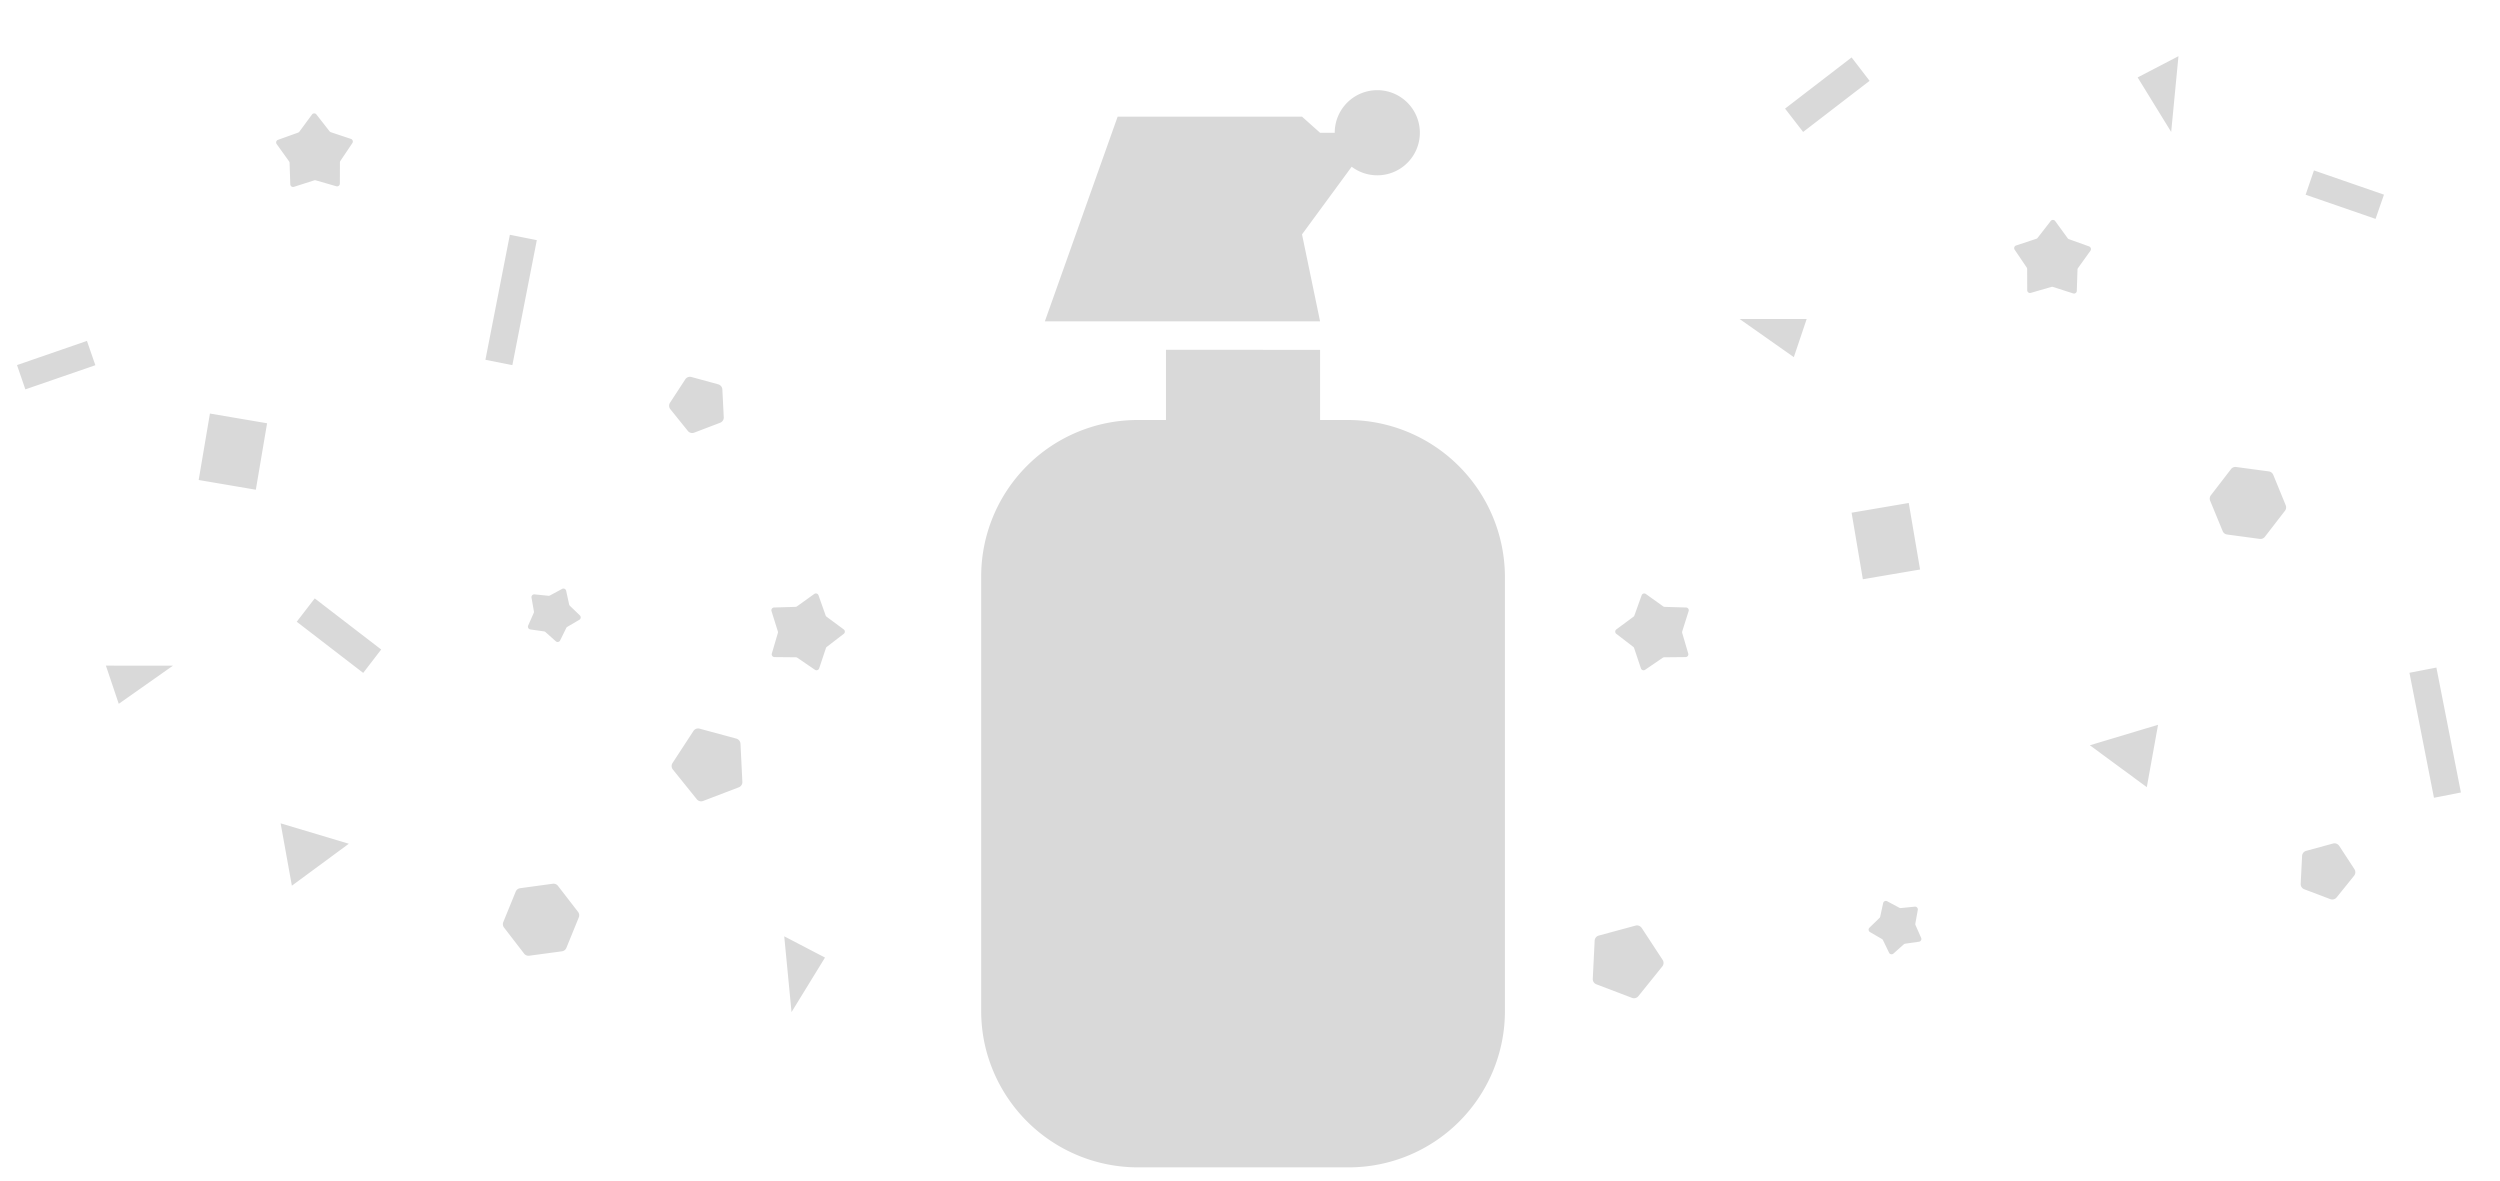 <svg xmlns="http://www.w3.org/2000/svg" width="36" height="17" fill="none" viewBox="0 0 36 17"><path fill="#D9D9D9" d="M19.22 1.912h-.211l-.26-.232h-2.655l-1.048 2.947h3.963l-.26-1.252.715-.974a.613.613 0 1 0-.244-.49m-2.43 3.126v1.011h-.404a2.253 2.253 0 0 0-2.257 2.257v6.248q0 .277.063.534a2.26 2.26 0 0 0 2.194 1.723h3.028a2.25 2.25 0 0 0 2.257-2.257V8.305a2.265 2.265 0 0 0-2.257-2.257h-.405v-1.01zM31.265 1.9l-.483-.785.588-.306zM26.663.827l-.958.737.26.336.957-.736zM4.532 8.617l.957.736-.259.337-.957-.737zm23.117-.416-.824.14-.162-.958.823-.14zM3.684 7.052l-.823-.14.162-.957.823.14zm30.524-3.9-1.007-.348.12-.35 1.008.349zM1.373 5.259l-1.008.348-.12-.35 1.007-.348zm33.711 4.354.353 1.799-.388.076-.353-1.8zM6.99 5.181l.352-1.8.388.077-.352 1.8zm18.841-.038-.78-.549h.965zM2.49 9.586l-.78.549-.185-.55zm9.39 4.203-.482.785-.105-1.091zm19.034-2.454-.82-.603.982-.295zm-25.891.815-.82.604-.162-.898zm18.616-3.576a.04.04 0 0 1 .062-.02l.249.178a.04.04 0 0 0 .022.007l.306.009a.04.04 0 0 1 .038.053l-.092.291a.04.04 0 0 0 0 .024l.086.293a.04.04 0 0 1-.039.053l-.305.003a.04.04 0 0 0-.023.007l-.252.172a.04.04 0 0 1-.062-.02l-.097-.29a.04.04 0 0 0-.014-.02l-.242-.186a.04.04 0 0 1 0-.065l.246-.182a.04.04 0 0 0 .014-.02zm-11.915-.02a.04.04 0 0 1 .063.02l.102.288a.04.04 0 0 0 .014.019l.246.182a.04.04 0 0 1 0 .065l-.242.186a.04.04 0 0 0-.014.02l-.097.29a.04.04 0 0 1-.062.02l-.252-.172a.04.04 0 0 0-.022-.007l-.306-.003a.04.04 0 0 1-.039-.053l.086-.293a.04.04 0 0 0 0-.024l-.091-.291a.04.04 0 0 1 .038-.053l.305-.009a.04.04 0 0 0 .023-.007zm15.543 5.176a.04.04 0 0 1-.065-.012l-.086-.178a.04.04 0 0 0-.016-.018l-.172-.1a.04.04 0 0 1-.007-.064l.142-.138a.04.04 0 0 0 .012-.02l.042-.194a.04.04 0 0 1 .06-.027l.174.093a.04.04 0 0 0 .023.004l.197-.02a.04.04 0 0 1 .045.048l-.035.195a.04.04 0 0 0 .003.024l.08.181a.04.04 0 0 1-.032.057l-.196.028a.04.04 0 0 0-.022.01zm-19.2-4.51a.04.04 0 0 1-.064.014l-.148-.132a.04.04 0 0 0-.021-.01l-.196-.028a.04.04 0 0 1-.032-.057l.08-.181a.04.04 0 0 0 .002-.024l-.034-.195a.04.04 0 0 1 .044-.048l.197.02a.04.04 0 0 0 .024-.004l.174-.094a.04.04 0 0 1 .06.028l.042.193a.04.04 0 0 0 .011.021l.143.138a.04.04 0 0 1-.008.065l-.171.1a.04.04 0 0 0-.016.017zm21.178-5.003a.04.04 0 0 1-.053-.04l-.001-.305a.04.04 0 0 0-.008-.022l-.171-.253a.04.04 0 0 1 .02-.062l.29-.096a.04.04 0 0 0 .02-.014l.187-.241a.04.04 0 0 1 .066 0l.18.247a.04.04 0 0 0 .02.014l.287.103c.026.01.036.04.02.063l-.178.248a.04.04 0 0 0-.008.022l-.01.306a.04.04 0 0 1-.053.038l-.29-.093a.04.04 0 0 0-.025 0zM4.894 2.643a.04.04 0 0 1-.052.039l-.294-.085a.04.04 0 0 0-.023 0l-.291.093a.04.04 0 0 1-.054-.038l-.01-.305a.04.04 0 0 0-.007-.023l-.178-.248a.04.04 0 0 1 .02-.063l.287-.103a.04.04 0 0 0 .019-.014l.181-.246a.04.04 0 0 1 .065-.001l.188.241a.04.04 0 0 0 .02.014L5.053 2a.04.04 0 0 1 .02.062l-.17.253a.04.04 0 0 0-.008.023zm18.657 10.686c.034-.01.07.005.09.034l.3.458a.08.08 0 0 1-.005.097l-.343.426a.08.08 0 0 1-.093.025l-.512-.195a.08.08 0 0 1-.052-.08l.027-.547a.08.08 0 0 1 .06-.075zM9.985 10.527a.08.08 0 0 1 .09-.034l.528.143c.034.01.059.04.06.075l.027.547a.08.08 0 0 1-.053.08l-.51.195a.08.08 0 0 1-.094-.025l-.343-.426a.08.08 0 0 1-.004-.097zm23.61 1.62c.034-.01.07.005.09.034l.218.334c.02.03.018.069-.005.097l-.25.31a.08.08 0 0 1-.093.025l-.372-.141a.08.08 0 0 1-.053-.081l.02-.398a.08.08 0 0 1 .06-.075zM9.867 5.464a.08.08 0 0 1 .09-.035l.385.105c.034.01.059.04.06.075l.02.398a.08.08 0 0 1-.053.081l-.372.142a.08.08 0 0 1-.093-.026l-.25-.31a.08.08 0 0 1-.005-.096zm22.259 1.292a.08.08 0 0 1 .076-.031l.468.063q.047.008.065.05l.179.437a.08.08 0 0 1-.011.081l-.289.374a.08.08 0 0 1-.076.03l-.467-.063a.08.08 0 0 1-.065-.05l-.18-.437a.08.08 0 0 1 .012-.08zm-24.167 5.97a.08.08 0 0 1 .076.031l.289.374a.08.08 0 0 1 .01.081l-.178.437a.08.08 0 0 1-.065.05l-.468.063a.08.08 0 0 1-.076-.03l-.288-.374a.08.08 0 0 1-.011-.082l.178-.436a.08.08 0 0 1 .065-.05z"/></svg>